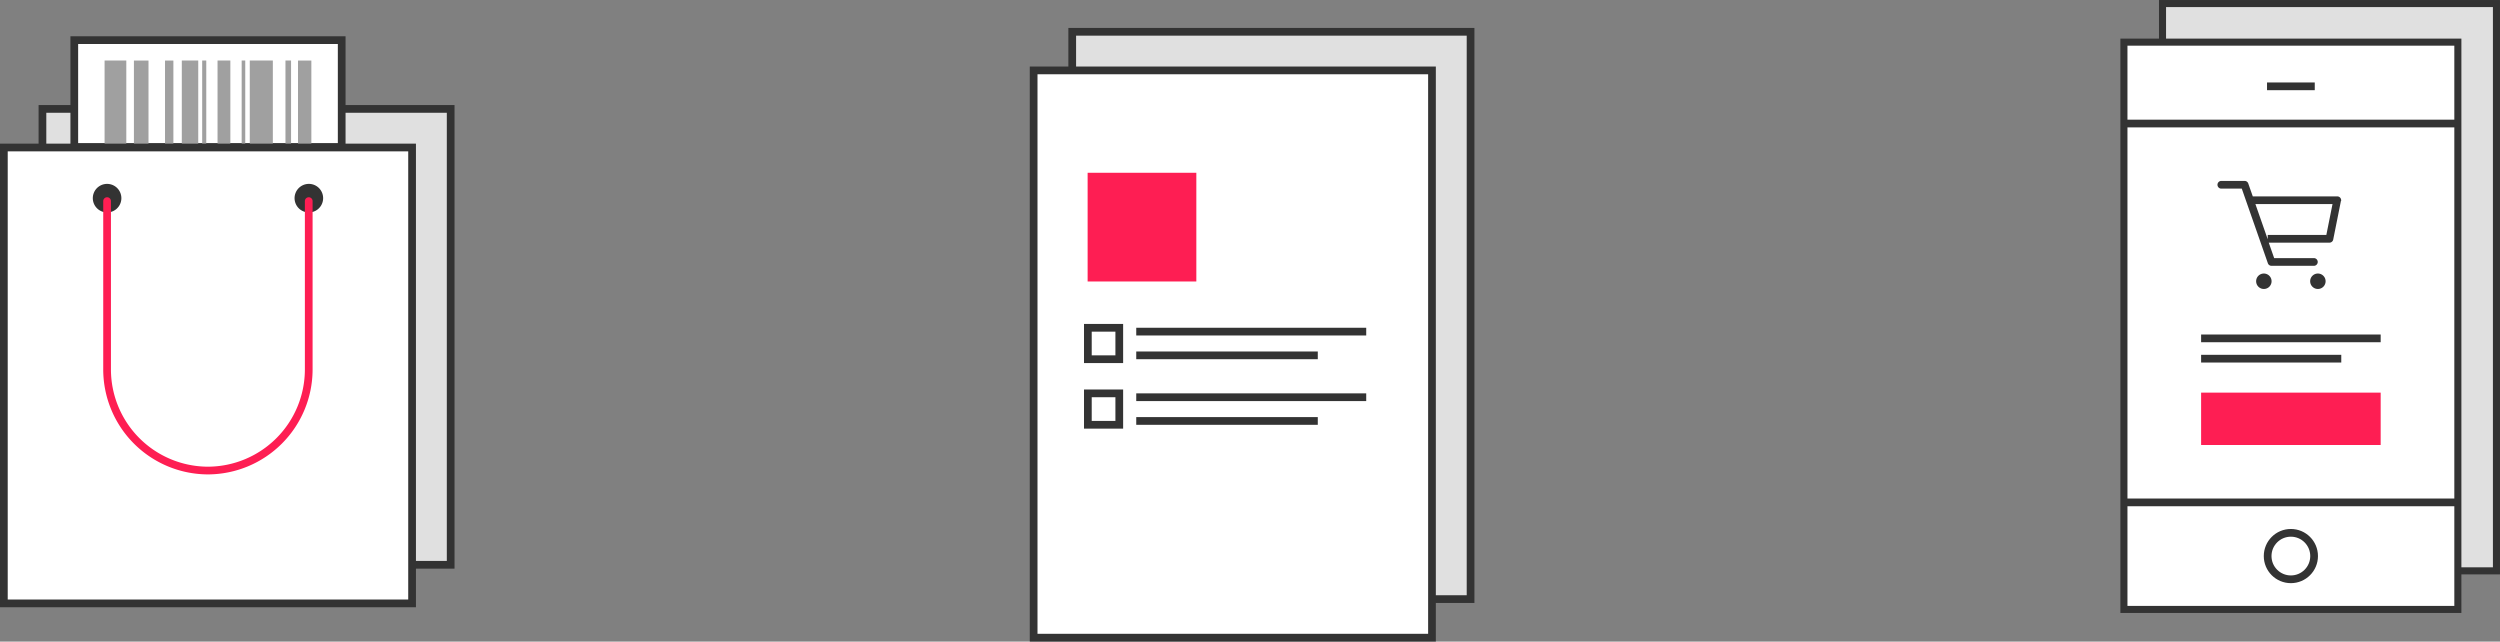 <svg xmlns="http://www.w3.org/2000/svg" viewBox="0 0 647.81 166.25"><rect x="0" y="0" width="647.81" height="166.25" fill="#808080" stroke="none"/><defs><style>.cls-1,.cls-5{fill:#e0e0e0;}.cls-1,.cls-2,.cls-4,.cls-5,.cls-7{stroke:#333;}.cls-1,.cls-2,.cls-4,.cls-5,.cls-7,.cls-9{stroke-miterlimit:10;}.cls-1,.cls-2,.cls-4,.cls-9{stroke-width:2px;}.cls-2,.cls-6{fill:#fff;}.cls-3{fill:#a0a0a0;}.cls-4,.cls-7,.cls-9{fill:none;}.cls-5,.cls-7{stroke-width:1.83px;}.cls-8{fill:#333;}.cls-9{stroke:#fe1e53;stroke-linecap:round;}.cls-10{fill:#fe1e53;}</style></defs><title>reviewtoc-ad-tester</title><g id="레이어_2" data-name="레이어 2"><g id="레이어_1-2" data-name="레이어 1"><rect class="cls-1" x="11" y="28.22" width="105.78" height="118.13"/><rect class="cls-2" x="19.25" y="10.4" width="69.29" height="27.69"/><rect class="cls-3" x="47.11" y="15.68" width="4.26" height="22.41"/><rect class="cls-3" x="56.37" y="15.68" width="3.32" height="22.41"/><rect class="cls-3" x="64.72" y="15.68" width="5.98" height="22.41"/><rect class="cls-3" x="62.62" y="15.68" width="0.93" height="22.41"/><rect class="cls-3" x="77.22" y="15.69" width="3.46" height="22.41"/><rect class="cls-3" x="52.39" y="15.68" width="1.06" height="22.41"/><rect class="cls-3" x="27.1" y="15.68" width="5.63" height="22.41"/><rect class="cls-3" x="73.97" y="15.68" width="1.45" height="22.41"/><rect class="cls-3" x="42.76" y="15.69" width="2.17" height="22.41"/><rect class="cls-3" x="34.7" y="15.69" width="3.78" height="22.41"/><rect class="cls-1" x="277.84" y="8.24" width="103.22" height="147"/><rect class="cls-2" x="267.84" y="18.24" width="103.22" height="147"/><line class="cls-4" x1="294.43" y1="85.93" x2="354.02" y2="85.93"/><line class="cls-4" x1="294.43" y1="92.08" x2="341.47" y2="92.08"/><rect class="cls-4" x="281.89" y="84.94" width="8.14" height="8.14"/><line class="cls-4" x1="294.43" y1="102.93" x2="354.02" y2="102.93"/><line class="cls-4" x1="294.43" y1="109.08" x2="341.47" y2="109.08"/><rect class="cls-4" x="281.89" y="101.93" width="8.14" height="8.14"/><rect class="cls-5" x="560.36" y="0.92" width="86.53" height="147"/><rect class="cls-6" x="550.36" y="10.92" width="86.53" height="147"/><rect class="cls-7" x="550.36" y="10.92" width="86.53" height="147"/><line class="cls-4" x1="587.44" y1="22.37" x2="599.81" y2="22.37"/><line class="cls-4" x1="550.36" y1="32.01" x2="636.89" y2="32.01"/><line class="cls-4" x1="550.36" y1="130.18" x2="636.89" y2="130.18"/><circle class="cls-4" cx="593.62" cy="144.09" r="6.02"/><rect class="cls-2" x="1" y="38.22" width="105.78" height="118.13"/><path class="cls-8" d="M83.73,51.35a3.7,3.7,0,1,1-3.7-3.7A3.69,3.69,0,0,1,83.73,51.35Z"/><path class="cls-8" d="M31.45,51.35a3.7,3.7,0,1,1-3.7-3.7A3.7,3.7,0,0,1,31.45,51.35Z"/><path class="cls-9" d="M80,52.11V95.79a26.21,26.21,0,0,1-26.14,26.14h0A26.21,26.21,0,0,1,27.75,95.79V52.11"/><rect class="cls-10" x="281.83" y="44.77" width="28.17" height="28.17"/><line class="cls-4" x1="570.36" y1="87.68" x2="616.89" y2="87.68"/><line class="cls-4" x1="570.36" y1="92.94" x2="606.68" y2="92.94"/><rect class="cls-10" x="570.36" y="101.74" width="46.53" height="13.57"/><path class="cls-8" d="M606.59,52.08h0l-2,10h0a1,1,0,0,1-1,.8h-15.7l1.4,4h10.29a1,1,0,0,1,0,2h-11a1,1,0,0,1-.94-.72h0l-6.74-19.28h-5.3a1,1,0,0,1,0-2h6a1,1,0,0,1,1,.73h0l1.15,3.28h21.9a1,1,0,0,1,1,1,1.38,1.38,0,0,1,0,.2Zm-22.16.8L587.62,62V60.88h15.19l1.6-8Zm2.19,18a2,2,0,1,1-2,2,2,2,0,0,1,2-2Zm14,0a2,2,0,1,1-2,2,2,2,0,0,1,2-2Z"/></g></g></svg>